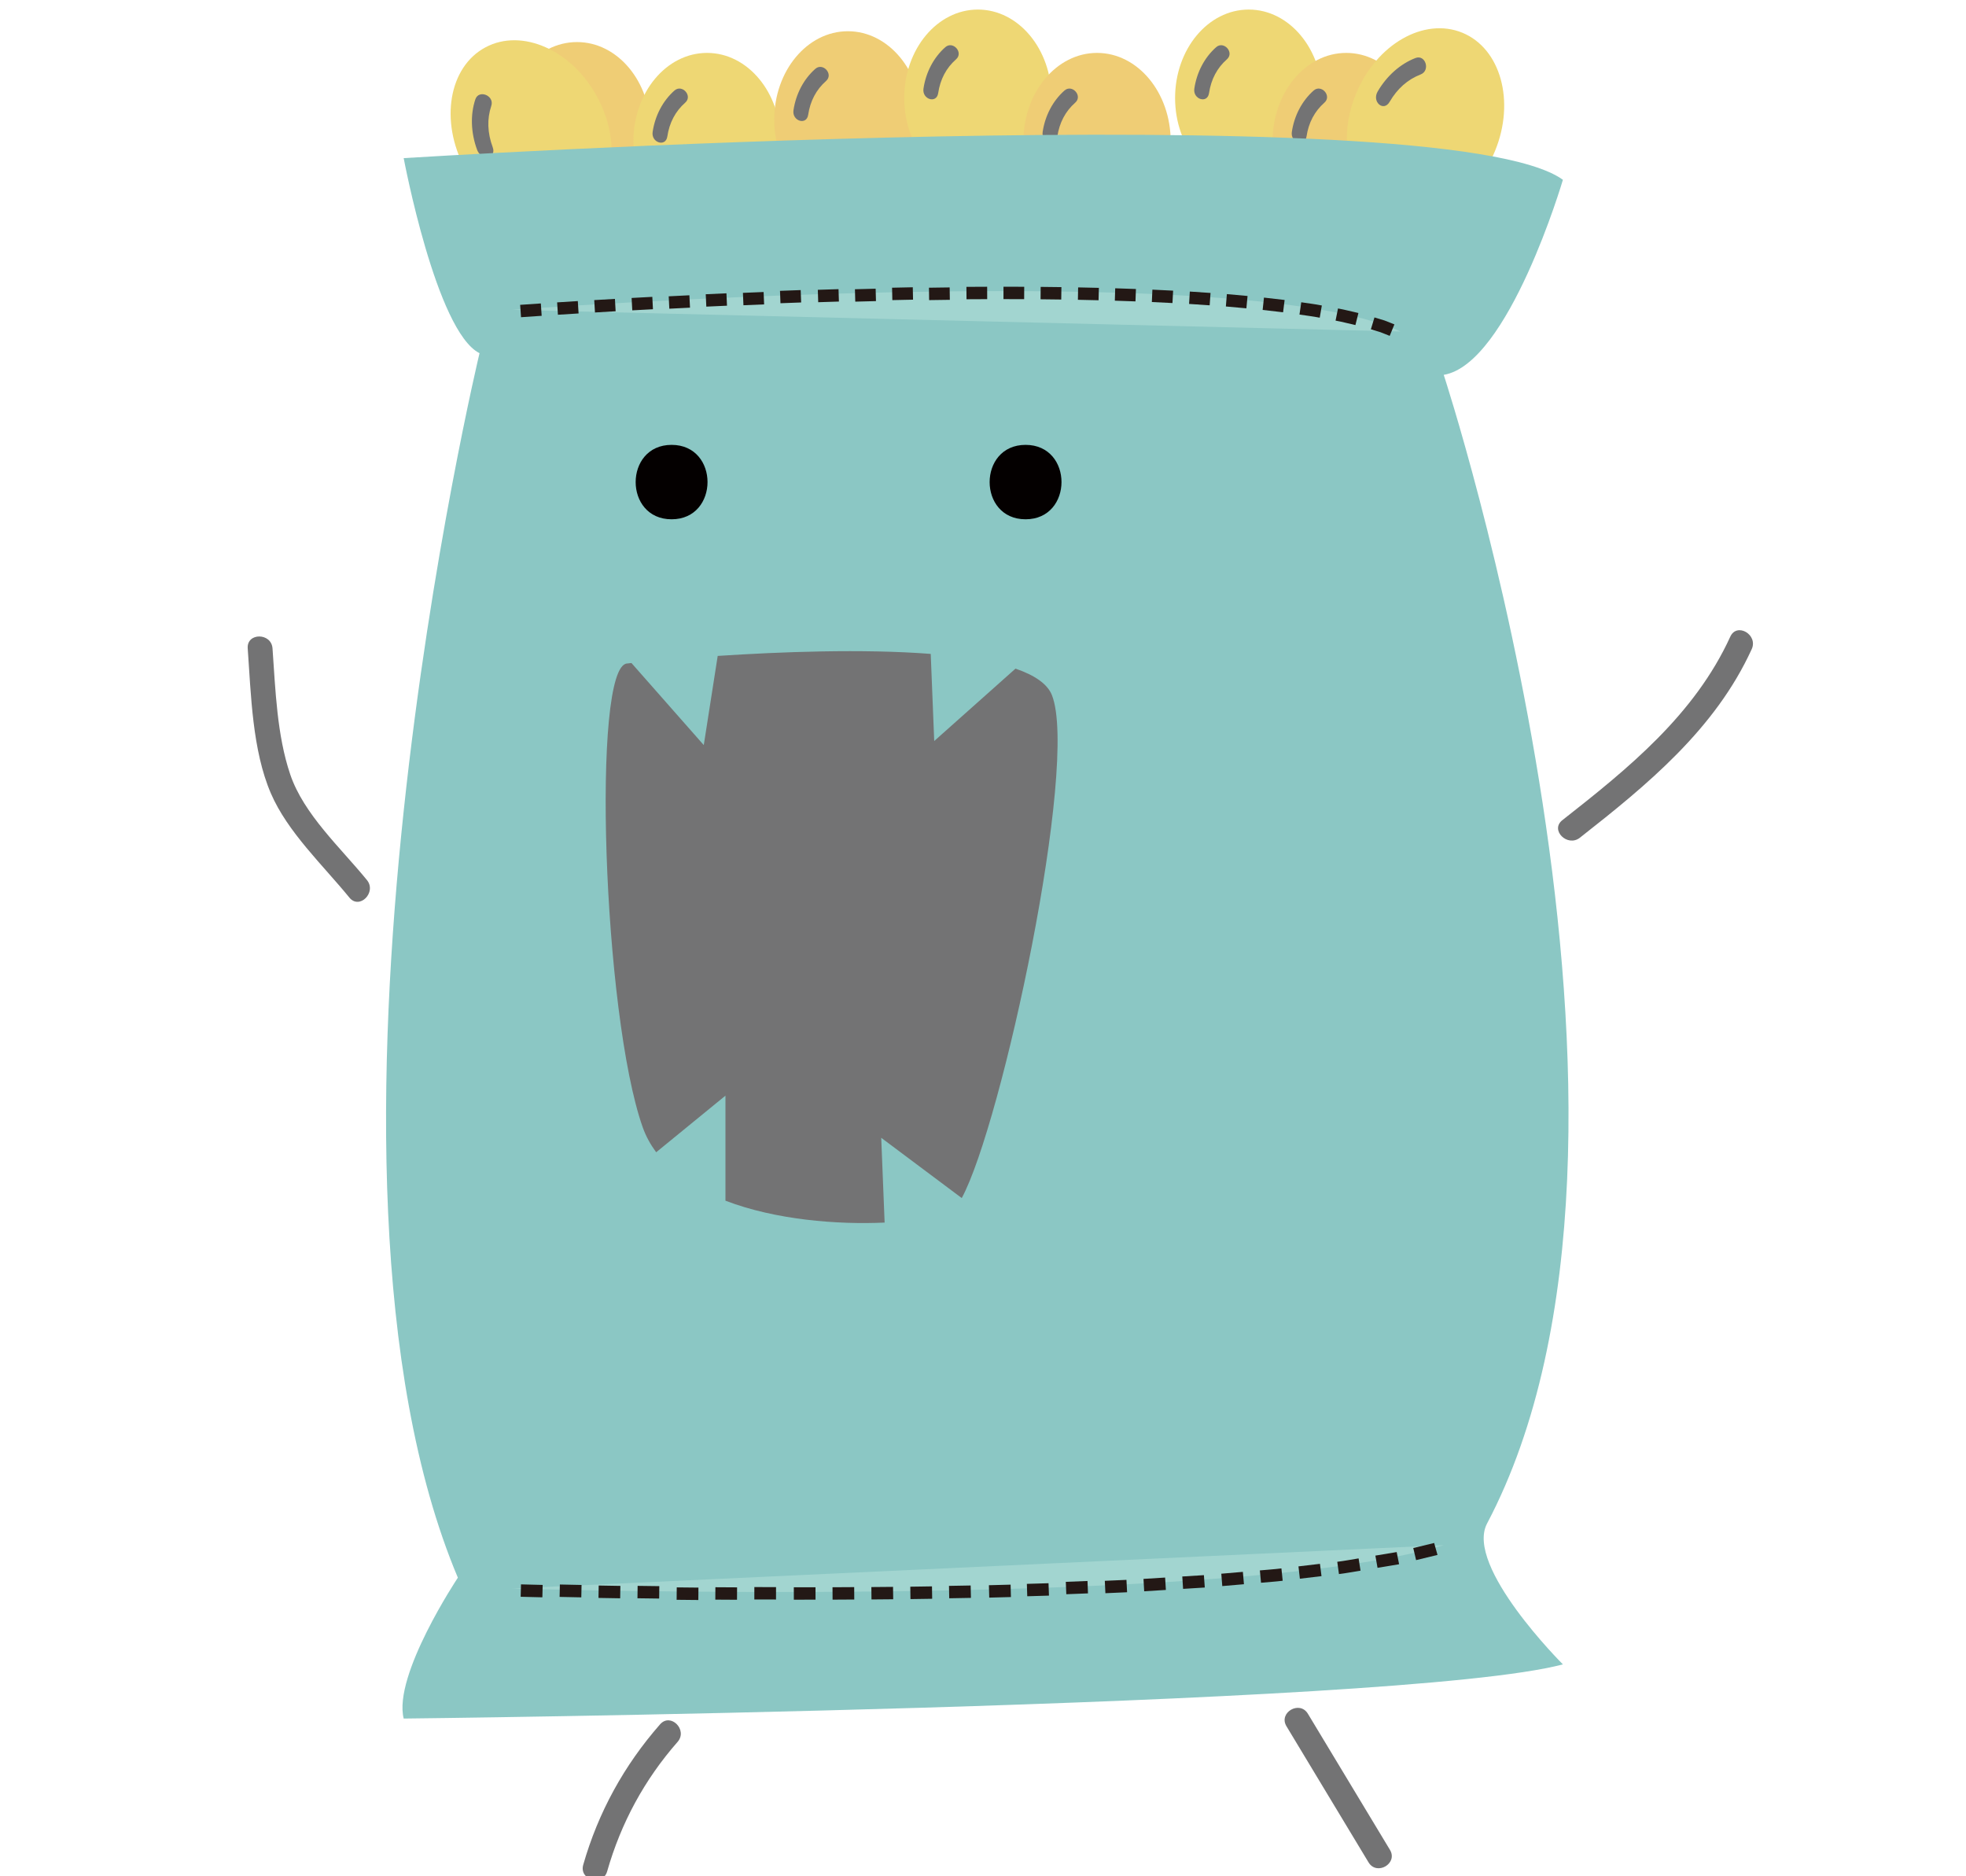 <?xml version="1.0" encoding="iso-8859-1"?>
<!-- Generator: Adobe Illustrator 21.1.0, SVG Export Plug-In . SVG Version: 6.00 Build 0)  -->
<svg version="1.1" id="&#x5716;&#x5C64;_1" xmlns="http://www.w3.org/2000/svg" xmlns:xlink="http://www.w3.org/1999/xlink" x="0px"
	 y="0px" viewBox="0 0 237.821 226.923" style="enable-background:new 0 0 237.821 226.923;" xml:space="preserve">
<g>
	<g>
		<g>
			<g>
				<ellipse style="fill:#EFCD75;" cx="69.801" cy="15.785" rx="8.907" ry="10.698"/>
			</g>
			<g>
				<path style="fill:#040000;" d="M64.999,15.196c0.249-1.675,0.978-3.047,2.165-4.094c0.932-0.822-0.38-2.278-1.303-1.464
					c-1.402,1.237-2.346,3.032-2.639,5.008C63.028,15.949,64.804,16.51,64.999,15.196L64.999,15.196z"/>
			</g>
		</g>
		<g>
			<g>
				<ellipse style="fill:#EED774;" cx="85.527" cy="17.096" rx="8.907" ry="10.698"/>
			</g>
			<g>
				<path style="fill:#737374;" d="M80.725,16.507c0.249-1.675,0.978-3.047,2.165-4.094c0.932-0.822-0.38-2.278-1.303-1.464
					c-1.402,1.237-2.346,3.032-2.639,5.008C78.755,17.26,80.53,17.82,80.725,16.507L80.725,16.507z"/>
			</g>
		</g>
		<g>
			<g>
				<ellipse style="fill:#EFCD75;" cx="102.564" cy="14.475" rx="8.907" ry="10.698"/>
			</g>
			<g>
				<path style="fill:#737374;" d="M97.762,13.886c0.249-1.675,0.978-3.047,2.165-4.094c0.932-0.822-0.38-2.278-1.303-1.464
					c-1.402,1.237-2.346,3.032-2.639,5.008C95.791,14.639,97.567,15.199,97.762,13.886L97.762,13.886z"/>
			</g>
		</g>
		<g>
			<g>
				<ellipse style="fill:#EED774;" cx="118.291" cy="11.854" rx="8.907" ry="10.698"/>
			</g>
			<g>
				<path style="fill:#737374;" d="M113.488,11.265c0.249-1.675,0.978-3.047,2.165-4.094c0.932-0.822-0.38-2.278-1.303-1.464
					c-1.402,1.237-2.346,3.032-2.639,5.008C111.518,12.018,113.293,12.578,113.488,11.265L113.488,11.265z"/>
			</g>
		</g>
		<g>
			<g>
				<ellipse style="fill:#EFCD75;" cx="132.706" cy="17.096" rx="8.907" ry="10.698"/>
			</g>
			<g>
				<path style="fill:#737374;" d="M127.904,16.507c0.249-1.675,0.978-3.047,2.165-4.094c0.932-0.822-0.38-2.278-1.303-1.464
					c-1.402,1.237-2.346,3.032-2.639,5.008C125.934,17.26,127.709,17.82,127.904,16.507L127.904,16.507z"/>
			</g>
		</g>
		<g>
			<g>
				<ellipse style="fill:#EED774;" cx="151.054" cy="11.854" rx="8.907" ry="10.698"/>
			</g>
			<g>
				<path style="fill:#737374;" d="M146.252,11.265c0.249-1.675,0.978-3.047,2.165-4.094c0.932-0.822-0.38-2.278-1.303-1.464
					c-1.402,1.237-2.346,3.032-2.639,5.008C144.281,12.018,146.057,12.578,146.252,11.265L146.252,11.265z"/>
			</g>
		</g>
		<g>
			<g>
				<ellipse style="fill:#EFCD75;" cx="162.849" cy="17.096" rx="8.907" ry="10.698"/>
			</g>
			<g>
				<path style="fill:#737374;" d="M158.046,16.507c0.249-1.675,0.978-3.047,2.165-4.094c0.932-0.822-0.38-2.278-1.303-1.464
					c-1.402,1.237-2.346,3.032-2.639,5.008C156.076,17.26,157.851,17.82,158.046,16.507L158.046,16.507z"/>
			</g>
		</g>
		<g>
			<g>
				
					<ellipse transform="matrix(0.38 -0.925 0.925 0.38 93.266 168.643)" style="fill:#EED774;" cx="172.387" cy="14.775" rx="11.721" ry="9.091"/>
			</g>
			<g>
				<path style="fill:#737374;" d="M168.098,12.317c0.932-1.601,2.19-2.709,3.748-3.311c1.222-0.472,0.589-2.457-0.621-1.989
					c-1.839,0.71-3.476,2.165-4.575,4.053C165.924,12.316,167.367,13.572,168.098,12.317L168.098,12.317z"/>
			</g>
		</g>
		<g>
			<g>
				
					<ellipse transform="matrix(0.882 -0.472 0.472 0.882 0.028 32.219)" style="fill:#EED774;" cx="64.225" cy="16.054" rx="9.091" ry="11.721"/>
			</g>
			<g>
				<path style="fill:#737374;" d="M59.599,17.799c-0.642-1.737-0.696-3.414-0.169-4.998c0.413-1.243-1.52-2.017-1.93-0.786
					c-0.622,1.871-0.542,4.059,0.216,6.109C58.216,19.476,60.103,19.162,59.599,17.799L59.599,17.799z"/>
			</g>
		</g>
		<g>
			<path style="fill:#8BC7C4;" d="M179.886,184.25c-2.736,5.183,9.174,17.037,9.174,17.037
				c-19.658,5.242-140.227,6.553-140.227,6.553c-1.311-5.242,6.553-17.037,6.553-17.037c-20.968-49.8,2.621-148.09,2.621-148.09
				c-5.242-2.621-9.174-23.59-9.174-23.59s125.811-7.863,140.227,2.621c0,0-6.553,22.279-14.416,23.59
				C174.644,45.334,204.786,137.071,179.886,184.25z"/>
		</g>
		<g>
			<path style="fill:#A2D5D0;" d="M61.938,37.47c0,0,87.805-6.553,107.463,2.621"/>
			<g>
				<g>
					<g>
						<g>
							<g>
								<path style="fill:none;" d="M62.497,44.949c4.39-0.316,8.883-0.59,13.332-0.84l-0.834-14.975
									c-4.536,0.255-9.028,0.528-13.615,0.858L62.497,44.949z"/>
							</g>
							<polygon style="fill-rule:evenodd;clip-rule:evenodd;fill:#231815;" points="71.883,36.293 71.972,37.79 74.471,37.646 
								74.386,36.148 							"/>
							<polygon style="fill-rule:evenodd;clip-rule:evenodd;fill:#231815;" points="67.394,36.569 67.49,38.065 69.989,37.909 
								69.897,36.412 							"/>
							<polygon style="fill-rule:evenodd;clip-rule:evenodd;fill:#231815;" points="62.921,36.868 63.027,38.364 65.523,38.194 
								65.424,36.697 							"/>
						</g>
					</g>
					<g>
						<g>
							<g>
								<path style="fill:none;" d="M75.829,44.109c4.46-0.249,8.923-0.467,13.385-0.656l-0.636-14.985
									c-4.53,0.192-9.057,0.414-13.583,0.666L75.829,44.109z"/>
							</g>
							<polygon style="fill-rule:evenodd;clip-rule:evenodd;fill:#231815;" points="85.372,35.585 85.441,37.083 87.942,36.971 
								87.876,35.473 							"/>
							
								<rect x="80.916" y="35.738" transform="matrix(0.999 -0.05 0.05 0.999 -1.731 4.179)" style="fill-rule:evenodd;clip-rule:evenodd;fill:#231815;" width="2.505" height="1.5"/>
							<polygon style="fill-rule:evenodd;clip-rule:evenodd;fill:#231815;" points="76.404,36.035 76.486,37.533 78.986,37.399 
								78.908,35.901 							"/>
						</g>
					</g>
					<g>
						<g>
							<g>
								<path style="fill:none;" d="M89.214,43.453c4.462-0.188,8.923-0.353,13.381-0.471l-0.414-14.993
									c-4.54,0.121-9.072,0.289-13.603,0.479L89.214,43.453z"/>
							</g>
							
								<rect x="98.892" y="35.02" transform="matrix(1 -0.032 0.032 1 -1.084 3.194)" style="fill-rule:evenodd;clip-rule:evenodd;fill:#231815;" width="2.505" height="1.5"/>
							
								<rect x="94.402" y="35.167" transform="matrix(0.999 -0.037 0.037 0.999 -1.254 3.535)" style="fill-rule:evenodd;clip-rule:evenodd;fill:#231815;" width="2.505" height="1.5"/>
							
								<rect x="89.926" y="35.336" transform="matrix(0.999 -0.041 0.041 0.999 -1.415 3.804)" style="fill-rule:evenodd;clip-rule:evenodd;fill:#231815;" width="2.505" height="1.5"/>
						</g>
					</g>
					<g>
						<g>
							<g>
								<path style="fill:none;" d="M102.595,42.981c4.457-0.119,8.913-0.216,13.359-0.25l-0.136-14.998
									c-4.554,0.035-9.097,0.133-13.637,0.255L102.595,42.981z"/>
							</g>
							
								<rect x="112.386" y="34.727" transform="matrix(1 -0.014 0.014 1 -0.499 1.641)" style="fill-rule:evenodd;clip-rule:evenodd;fill:#231815;" width="2.505" height="1.5"/>
							
								<rect x="107.893" y="34.797" transform="matrix(1 -0.021 0.021 1 -0.712 2.264)" style="fill-rule:evenodd;clip-rule:evenodd;fill:#231815;" width="2.505" height="1.5"/>
							
								<rect x="103.416" y="34.895" transform="matrix(1 -0.026 0.026 1 -0.904 2.774)" style="fill-rule:evenodd;clip-rule:evenodd;fill:#231815;" width="2.505" height="1.5"/>
						</g>
					</g>
					<g>
						<g>
							<g>
								<path style="fill:none;" d="M115.954,42.731c4.446-0.039,8.888-0.041,13.309,0.038l0.246-14.996
									c-4.578-0.082-9.137-0.079-13.691-0.04L115.954,42.731z"/>
							</g>
							<polygon style="fill-rule:evenodd;clip-rule:evenodd;fill:#231815;" points="125.887,34.695 125.874,36.195 128.375,36.225 
								128.396,34.725 							"/>
							<polygon style="fill-rule:evenodd;clip-rule:evenodd;fill:#231815;" points="121.388,34.675 121.388,36.175 123.889,36.183 
								123.897,34.683 							"/>
							<polygon style="fill-rule:evenodd;clip-rule:evenodd;fill:#231815;" points="116.905,34.692 116.916,36.192 119.418,36.18 
								119.413,34.68 							"/>
						</g>
					</g>
					<g>
						<g>
							<g>
								<path style="fill:none;" d="M129.263,42.77c4.422,0.073,8.833,0.2,13.194,0.453l0.84-14.975
									c-4.625-0.267-9.212-0.398-13.789-0.474L129.263,42.77z"/>
							</g>
							<polygon style="fill-rule:evenodd;clip-rule:evenodd;fill:#231815;" points="139.401,35.029 139.336,36.527 141.83,36.65 
								141.909,35.152 							"/>
							<polygon style="fill-rule:evenodd;clip-rule:evenodd;fill:#231815;" points="134.903,34.865 134.858,36.364 137.355,36.451 
								137.411,34.952 							"/>
							<polygon style="fill-rule:evenodd;clip-rule:evenodd;fill:#231815;" points="130.418,34.757 130.39,36.256 132.889,36.313 
								132.927,34.813 							"/>
						</g>
					</g>
					<g>
						<g>
							<g>
								<path style="fill:none;" d="M142.457,43.222c4.358,0.249,8.692,0.59,12.863,1.145l2.001-14.864
									c-4.752-0.631-9.398-0.989-14.024-1.255L142.457,43.222z"/>
							</g>
							<polygon style="fill-rule:evenodd;clip-rule:evenodd;fill:#231815;" points="152.898,35.991 152.739,37.483 155.21,37.767 
								155.398,36.279 							"/>
							<polygon style="fill-rule:evenodd;clip-rule:evenodd;fill:#231815;" points="148.41,35.568 148.29,37.064 150.772,37.289 
								150.913,35.795 							"/>
							<polygon style="fill-rule:evenodd;clip-rule:evenodd;fill:#231815;" points="143.93,35.26 143.84,36.757 146.33,36.925 
								146.436,35.429 							"/>
						</g>
					</g>
					<g>
						<g>
							<g>
								<path style="fill:none;" d="M155.32,44.367c2.073,0.286,4.122,0.614,6.02,1.039l1.404,0.327
									c0.481,0.102,0.855,0.253,1.288,0.372c0.916,0.234,1.503,0.539,2.198,0.783l6.343-13.591
									c-1.398-0.579-2.871-1.193-4.138-1.529c-1.34-0.434-2.585-0.714-3.837-1.001c-2.494-0.556-4.894-0.934-7.278-1.263
									L155.32,44.367z"/>
							</g>
							<polygon style="fill-rule:evenodd;clip-rule:evenodd;fill:#231815;" points="166.265,38.391 165.83,39.827 166.995,40.178 
								168.108,40.618 168.677,39.23 167.483,38.759 							"/>
							<path style="fill-rule:evenodd;clip-rule:evenodd;fill:#231815;" d="M161.854,37.304l-0.294,1.471
								c0.812,0.145,1.6,0.362,2.401,0.539l0.362-1.456C163.499,37.675,162.682,37.452,161.854,37.304z"/>
							<path style="fill-rule:evenodd;clip-rule:evenodd;fill:#231815;" d="M157.409,36.557l-0.215,1.485
								c0.817,0.127,1.643,0.218,2.45,0.381l0.255-1.478C159.073,36.778,158.239,36.687,157.409,36.557z"/>
						</g>
					</g>
				</g>
			</g>
		</g>
		<g>
			<path style="fill:#A2D5D0;" d="M61.938,192.113c0,0,86.495,2.621,112.705-5.242"/>
			<g>
				<g>
					<g>
						<g>
							<g>
								<path style="fill:none;" d="M61.711,199.609c4.794,0.137,9.504,0.216,14.252,0.292l0.214-14.997
									c-4.674-0.075-9.386-0.154-14.012-0.286L61.711,199.609z"/>
							</g>
							
								<rect x="72.961" y="191.271" transform="matrix(0.017 -1 1 0.017 -120.115 262.961)" style="fill-rule:evenodd;clip-rule:evenodd;fill:#231815;" width="1.5" height="2.624"/>
							
								<rect x="68.255" y="191.187" transform="matrix(0.021 -1 1 0.021 -124.926 257.368)" style="fill-rule:evenodd;clip-rule:evenodd;fill:#231815;" width="1.5" height="2.624"/>
							<polygon style="fill-rule:evenodd;clip-rule:evenodd;fill:#231815;" points="63.023,191.612 62.983,193.112 65.609,193.177 
								65.644,191.678 							"/>
						</g>
					</g>
					<g>
						<g>
							<g>
								<path style="fill:none;" d="M75.964,199.9c4.739,0.065,9.478,0.103,14.218,0.123l0.047-14.998
									c-4.684-0.02-9.367-0.058-14.052-0.122L75.964,199.9z"/>
							</g>
							
								<rect x="87.098" y="191.418" transform="matrix(0.006 -1 1 0.006 -105.411 279.408)" style="fill-rule:evenodd;clip-rule:evenodd;fill:#231815;" width="1.5" height="2.624"/>
							
								<rect x="82.392" y="191.387" transform="matrix(0.01 -1 1 0.01 -110.361 273.955)" style="fill-rule:evenodd;clip-rule:evenodd;fill:#231815;" width="1.5" height="2.624"/>
							
								<rect x="77.701" y="191.337" transform="matrix(0.013 -1 1 0.013 -115.235 268.506)" style="fill-rule:evenodd;clip-rule:evenodd;fill:#231815;" width="1.5" height="2.624"/>
						</g>
					</g>
					<g>
						<g>
							<g>
								<path style="fill:none;" d="M90.182,200.024c4.741,0.001,9.482,0.008,14.228-0.048l-0.139-14.998
									c-4.677,0.055-9.36,0.048-14.042,0.048L90.182,200.024z"/>
							</g>
							
								<rect x="100.674" y="191.967" transform="matrix(1 -0.006 0.006 1 -1.12 0.597)" style="fill-rule:evenodd;clip-rule:evenodd;fill:#231815;" width="2.624" height="1.5"/>
							
								<rect x="95.967" y="191.992" transform="matrix(1 -0.002 0.002 1 -0.325 0.165)" style="fill-rule:evenodd;clip-rule:evenodd;fill:#231815;" width="2.624" height="1.5"/>
							
								<rect x="91.838" y="191.433" transform="matrix(0.002 -1 1 0.002 -100.368 284.894)" style="fill-rule:evenodd;clip-rule:evenodd;fill:#231815;" width="1.5" height="2.624"/>
						</g>
					</g>
					<g>
						<g>
							<g>
								<path style="fill:none;" d="M104.41,199.975c4.743-0.023,9.496-0.137,14.246-0.227l-0.364-14.994
									c-4.671,0.088-9.34,0.2-14.021,0.223L104.41,199.975z"/>
							</g>
							<polygon style="fill-rule:evenodd;clip-rule:evenodd;fill:#231815;" points="114.796,191.794 114.826,193.294 
								117.452,193.246 117.418,191.747 							"/>
							
								<rect x="110.105" y="191.856" transform="matrix(1 -0.015 0.015 1 -2.868 1.688)" style="fill-rule:evenodd;clip-rule:evenodd;fill:#231815;" width="2.624" height="1.5"/>
							<polygon style="fill-rule:evenodd;clip-rule:evenodd;fill:#231815;" points="105.406,191.937 105.422,193.437 
								108.048,193.414 108.028,191.914 							"/>
						</g>
					</g>
					<g>
						<g>
							<g>
								<path style="fill:none;" d="M118.656,199.749c4.757-0.143,9.51-0.26,14.281-0.498l-0.674-14.983
									c-4.641,0.232-9.309,0.347-13.971,0.487L118.656,199.749z"/>
							</g>
							
								<rect x="128.943" y="191.332" transform="matrix(0.999 -0.039 0.039 0.999 -7.347 5.193)" style="fill-rule:evenodd;clip-rule:evenodd;fill:#231815;" width="2.625" height="1.5"/>
							<polygon style="fill-rule:evenodd;clip-rule:evenodd;fill:#231815;" points="124.216,191.551 124.264,193.05 126.89,192.972 
								126.837,191.473 							"/>
							
								<rect x="119.55" y="191.65" transform="matrix(1 -0.026 0.026 1 -4.908 3.172)" style="fill-rule:evenodd;clip-rule:evenodd;fill:#231815;" width="2.625" height="1.5"/>
						</g>
					</g>
					<g>
						<g>
							<g>
								<path style="fill:none;" d="M132.937,199.251c4.762-0.177,9.55-0.512,14.337-0.829l-1.126-14.956
									c-4.615,0.304-9.229,0.629-13.885,0.802L132.937,199.251z"/>
							</g>
							<polygon style="fill-rule:evenodd;clip-rule:evenodd;fill:#231815;" points="143.017,190.659 143.116,192.156 
								145.74,191.993 145.632,190.497 							"/>
							<polygon style="fill-rule:evenodd;clip-rule:evenodd;fill:#231815;" points="138.325,190.95 138.409,192.448 
								141.033,192.285 140.941,190.788 							"/>
							<polygon style="fill-rule:evenodd;clip-rule:evenodd;fill:#231815;" points="133.646,191.182 133.716,192.681 
								136.341,192.565 136.264,191.067 							"/>
						</g>
					</g>
					<g>
						<g>
							<g>
								<path style="fill:none;" d="M147.274,198.422l7.211-0.619c2.412-0.235,4.848-0.559,7.271-0.836l-1.965-14.869
									c-2.259,0.255-4.494,0.557-6.771,0.779l-6.872,0.59L147.274,198.422z"/>
							</g>
							<polygon style="fill-rule:evenodd;clip-rule:evenodd;fill:#231815;" points="157.072,189.436 157.241,190.927 
								159.859,190.616 159.67,189.128 							"/>
							<path style="fill-rule:evenodd;clip-rule:evenodd;fill:#231815;" d="M152.402,189.923l0.14,1.493
								c0.874-0.083,1.749-0.132,2.621-0.243l-0.154-1.492C154.144,189.791,153.271,189.84,152.402,189.923z"/>
							<polygon style="fill-rule:evenodd;clip-rule:evenodd;fill:#231815;" points="147.737,190.323 147.855,191.819 
								150.477,191.594 150.346,190.099 							"/>
						</g>
					</g>
					<g>
						<g>
							<g>
								<path style="fill:none;" d="M161.756,196.966c1.204-0.122,2.439-0.323,3.677-0.536l3.705-0.618
									c1.213-0.166,2.516-0.501,3.803-0.813l3.857-0.947l-4.31-14.366l-3.011,0.719c-1.003,0.243-1.978,0.514-3.104,0.664
									l-3.267,0.542c-1.083,0.189-2.174,0.37-3.315,0.484L161.756,196.966z"/>
							</g>
							<polygon style="fill-rule:evenodd;clip-rule:evenodd;fill:#231815;" points="170.958,187.219 171.301,188.679 
								173.891,188.05 173.485,186.606 							"/>
							<polygon style="fill-rule:evenodd;clip-rule:evenodd;fill:#231815;" points="166.375,188.134 166.636,189.611 
								169.245,189.177 168.952,187.706 							"/>
							<path style="fill-rule:evenodd;clip-rule:evenodd;fill:#231815;" d="M161.765,188.88l0.204,1.486
								c0.873-0.103,1.74-0.278,2.611-0.413l-0.235-1.482C163.485,188.605,162.632,188.778,161.765,188.88z"/>
						</g>
					</g>
				</g>
			</g>
		</g>
		<g>
			<g>
				<path style="fill:#040000;" d="M81.241,62.802c5.791,0,5.801-9,0-9C75.45,53.802,75.441,62.802,81.241,62.802L81.241,62.802z"/>
			</g>
		</g>
		<g>
			<g>
				<path style="fill:#040000;" d="M124.06,62.802c5.791,0,5.801-9,0-9C118.269,53.802,118.26,62.802,124.06,62.802L124.06,62.802z"
					/>
			</g>
		</g>
		<g>
			<path style="fill:#737374;" d="M116.34,144.892c4.861-8.971,14.19-52.518,10.91-60.817c-0.545-1.38-2.126-2.427-4.407-3.212
				l-9.833,8.756l-0.422-10.536c-8.227-0.637-18.267-0.249-25.769,0.243L85.133,90.11l-8.746-9.924
				c-0.331,0.034-0.509,0.053-0.509,0.053c-4.356,0.161-2.942,42.523,1.873,56.101c0.391,1.102,0.95,2.098,1.624,3.014l8.381-6.847
				v12.703c6.066,2.325,13.555,2.909,19.255,2.647l-0.411-10.252L116.34,144.892z"/>
		</g>
	</g>
	<g>
		<g>
			<path style="fill:#737374;" d="M44.387,106.433c-3.161-3.881-7.639-7.945-9.274-12.761c-1.618-4.764-1.793-10.28-2.148-15.256
				c-0.136-1.915-3.137-1.93-3,0c0.399,5.611,0.553,12.308,2.802,17.532c2.016,4.683,6.33,8.716,9.498,12.607
				C43.485,110.052,45.596,107.919,44.387,106.433L44.387,106.433z"/>
		</g>
	</g>
	<g>
		<g>
			<path style="fill:#737374;" d="M191.113,101.313c8.184-6.42,16.371-13.139,20.787-22.805c0.797-1.743-1.788-3.27-2.59-1.514
				c-4.314,9.441-12.332,15.933-20.318,22.198C187.473,100.383,189.61,102.492,191.113,101.313L191.113,101.313z"/>
		</g>
	</g>
	<g>
		<g>
			<path style="fill:#737374;" d="M79.844,208.541c-4.351,4.959-7.476,10.64-9.292,16.984c-0.532,1.859,2.362,2.653,2.893,0.798
				c1.676-5.855,4.503-11.081,8.521-15.66C83.234,209.216,81.12,207.086,79.844,208.541L79.844,208.541z"/>
		</g>
	</g>
	<g>
		<g>
			<path style="fill:#737374;" d="M155.621,208.773c3.309,5.486,6.617,10.972,9.926,16.458c0.996,1.651,3.591,0.145,2.59-1.514
				c-3.309-5.486-6.617-10.972-9.926-16.458C157.216,205.608,154.621,207.114,155.621,208.773L155.621,208.773z"/>
		</g>
	</g>
</g>
</svg>
